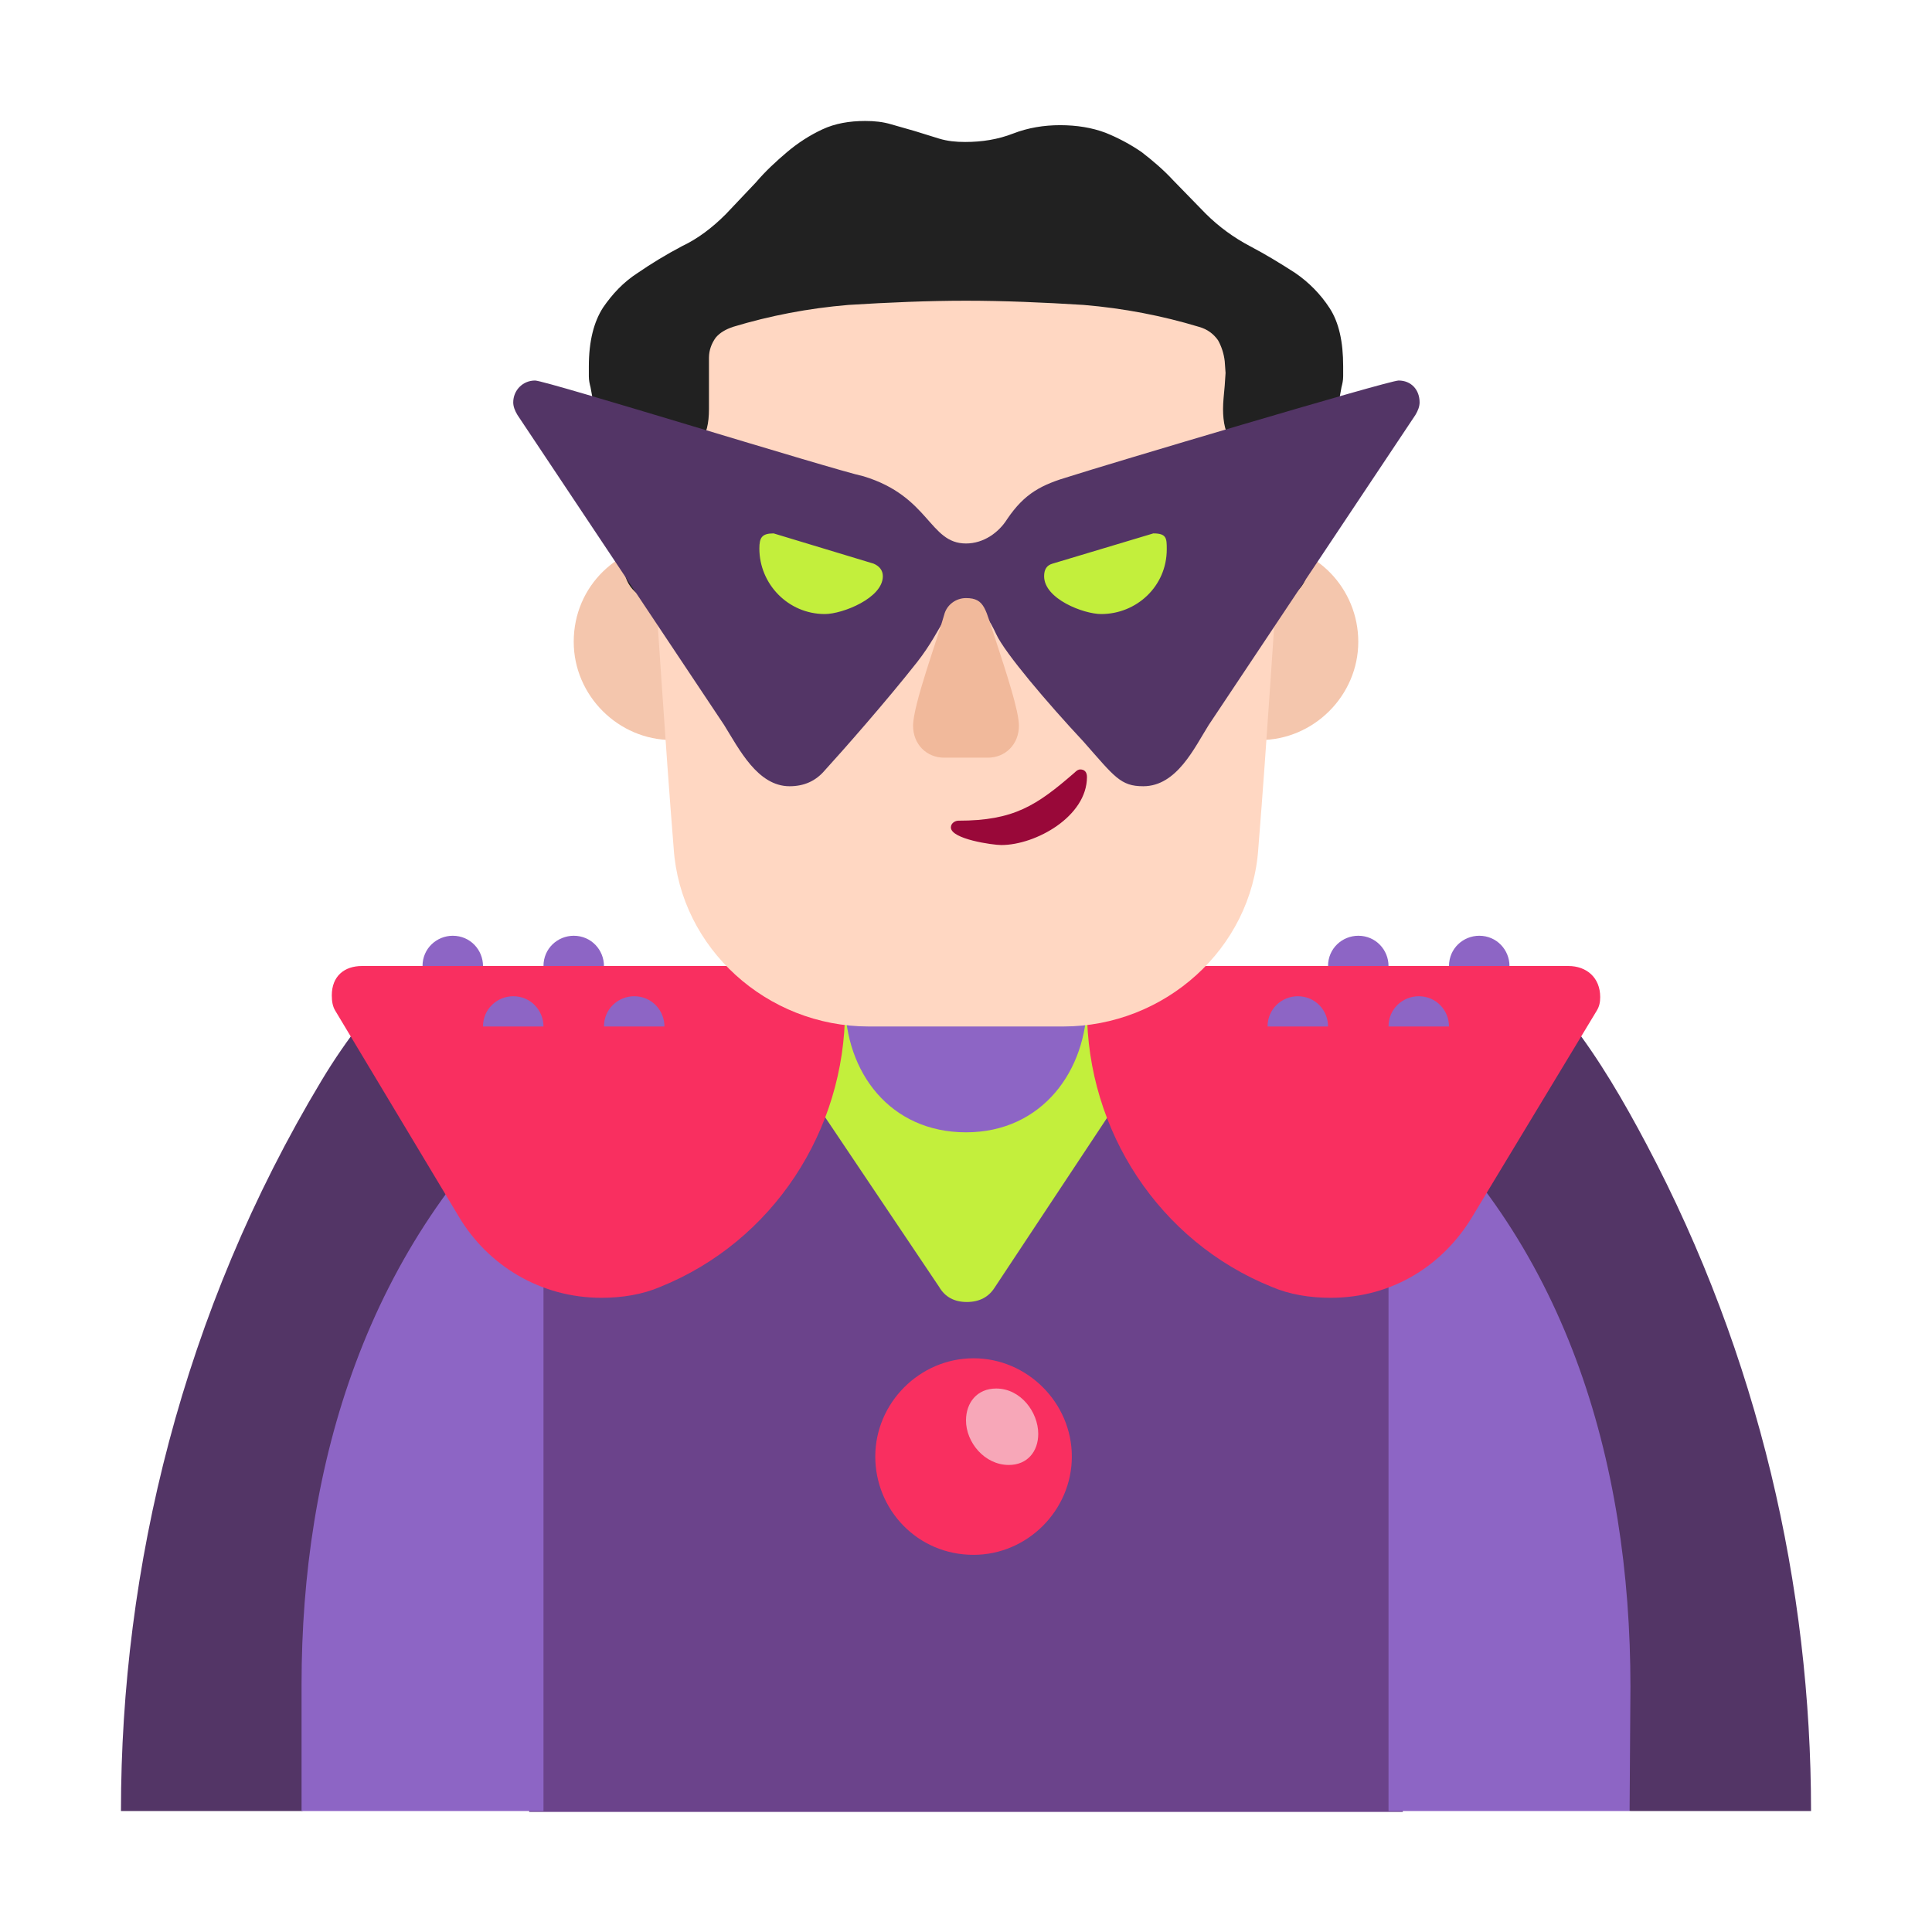 <svg version="1.1" xmlns="http://www.w3.org/2000/svg" viewBox="0 0 2300 2300"><g transform="scale(1,-1) translate(-256, -1869)">
		<path d="M2412-287c0 267-62 541-196 794-27 51-56 101-91 146l-1438 0c-17-22-33-45-48-70-166-276-239-581-239-870l215 0c5 0 743 201 791 215 51-15 786-215 791-215l215 0 z" fill="#533566"/>
		<path d="M1926-288l0 852c-79 74-180 90-287 90-79 0-153-7-233-7-79 0-151 7-230 7-109 0-206-16-290-92l0-850 1040 0 z" fill="#6B438B"/>
		<path d="M1407 319c15 0 26 6 33 17l253 382-575 0 256-381c7-12 18-18 33-18 z" fill="#C3EF3C"/>
		<path d="M2196-287l1 148c0 269-77 533-288 714l0-862 287 0 z M903-287l0 862c-212-187-288-452-288-711l0-151 288 0 z M1406 521c91 0 144 74 144 156l0 114-288 0 0-114c0-85 54-156 144-156 z" fill="#8D65C5"/>
		<path d="M1840 324c-25 0-49 4-70 13-134 54-220 186-220 330l0 52 573 0c22 0 38-14 38-37 0-6-1-11-4-16l-148-245c-34-57-94-97-169-97 z M972 324c25 0 49 4 70 13 134 54 220 186 220 330l0 52-575 0c-21 0-36-12-36-35 0-7 1-13 4-18l147-245c35-59 98-97 170-97 z" fill="#F92F60"/>
		<path d="M1415 18c64 0 117 53 117 117 0 64-53 117-117 117-64 0-117-53-117-117 0-63 50-117 117-117 z" fill="#F92F60"/>
		<path d="M1457 125c22 0 35 16 35 37 0 26-21 54-50 54-23 0-36-17-36-38 0-26 22-53 51-53 z" fill="#F7A7B8"/>
		<path d="M1756 988c64 0 117 53 117 117 0 63-50 117-117 117-64 0-116-52-116-117 0-64 51-117 116-117 z M1056 988c64 0 116 53 116 117 0 66-52 117-116 117-63 0-117-50-117-117 0-64 53-117 117-117 z" fill="#F4C6AD"/>
		<path d="M1522 647c120 0 224 92 232 212 11 137 18 258 28 395l1 12 0 12c0 189-155 339-344 339l-66 0c-140 0-261-81-316-204-22-50-28-101-28-146l1-13c10-137 17-258 28-395 8-119 111-212 232-212l232 0 z" fill="#FFD7C2"/>
		<path d="M1044 1150l-4 55c-2 18-3 36-3 54 0 14 3 25 10 34l22 24c7 7 14 16 21 26 7 9 10 22 10 39l0 61c0 9 3 17 8 24 5 6 12 10 21 13 43 13 89 22 137 26 48 3 95 5 140 5 45 0 92-2 140-5 48-4 94-13 137-26 11-3 18-9 23-16 4-7 7-16 8-25l1-14-1-15c-1-11-2-20-2-28 0-16 3-29 10-39 7-10 14-19 22-27l22-25c7-9 10-20 10-33 0-17-1-35-2-53-2-19-4-37-5-54 11 1 20 5 29 12 8 7 13 15 15 26l40 219c1 4 2 8 2 13l0 12c0 29-5 52-16 69-11 17-25 31-41 42-17 11-35 22-54 32-19 10-37 23-53 39l-38 39c-12 13-25 24-38 34-13 9-28 17-43 23-16 6-34 9-54 9-19 0-38-3-56-10-18-7-37-10-57-10-11 0-21 1-31 4l-29 9-28 8c-10 3-20 4-31 4-19 0-36-3-51-10-15-7-29-16-42-27-13-11-26-23-37-36l-36-38c-16-16-33-29-52-38-19-10-37-21-53-32-17-11-30-25-41-41-11-17-17-40-17-70l0-12c0-5 1-9 2-13l40-219c2-11 7-20 16-27 8-7 18-11 29-12 z" fill="#212121"/>
		<path d="M1617 933c40 0 61 46 78 73l246 369c3 5 5 10 5 15 0 15-10 26-25 26-12 0-354-102-391-114-34-10-54-20-75-51-10-16-28-29-49-29-44 0-43 56-122 80-37 8-378 114-391 114-15 0-26-12-26-26 0-5 2-10 5-15l246-369c18-29 40-73 78-73 17 0 31 6 42 19 21 23 73 82 110 129 32 41 34 69 58 69 18 0 29-21 36-36 10-22 61-82 104-128 37-42 44-53 71-53 z" fill="#533566"/>
		<path d="M1432 967c21 0 37 16 37 38 0 18-15 63-28 103-12 35-12 49-35 49-12 0-23-8-26-20-8-29-37-107-37-132 0-22 16-38 37-38l52 0 z" fill="#F1B99B"/>
		<path d="M1448 863c41 0 102 34 102 81 0 6-3 9-8 9-2 0-4-1-7-4-45-39-72-57-138-57-4 0-9-3-9-8 0-14 50-21 60-21 z" fill="#990839"/>
		<path d="M1837 647c0 19-15 36-36 36-19 0-36-15-36-36l72 0 z M1981 647c0 19-15 36-36 36-19 0-36-15-36-36l72 0 z M2053 719c0 19-15 36-36 36-19 0-36-15-36-36l72 0 z M1909 719c0 19-15 36-36 36-19 0-36-15-36-36l72 0 z M903 647c0 19-15 36-36 36-19 0-36-15-36-36l72 0 z M1047 647c0 19-15 36-36 36-19 0-36-15-36-36l72 0 z M975 719c0 19-15 36-36 36-19 0-36-15-36-36l72 0 z M831 719c0 19-15 36-36 36-19 0-36-15-36-36l72 0 z" fill="#8D65C5"/>
		<path d="M1567 1138c-21 0-68 18-68 45 0 8 3 13 10 15l120 36c16 0 16-6 16-19 0-44-36-77-78-77 z M1238 1138c21 0 69 19 69 45 0 7-4 12-11 15l-119 36c-14 0-17-5-17-18 0-42 34-78 78-78 z" fill="#C3EF3C"/>
	</g></svg>
